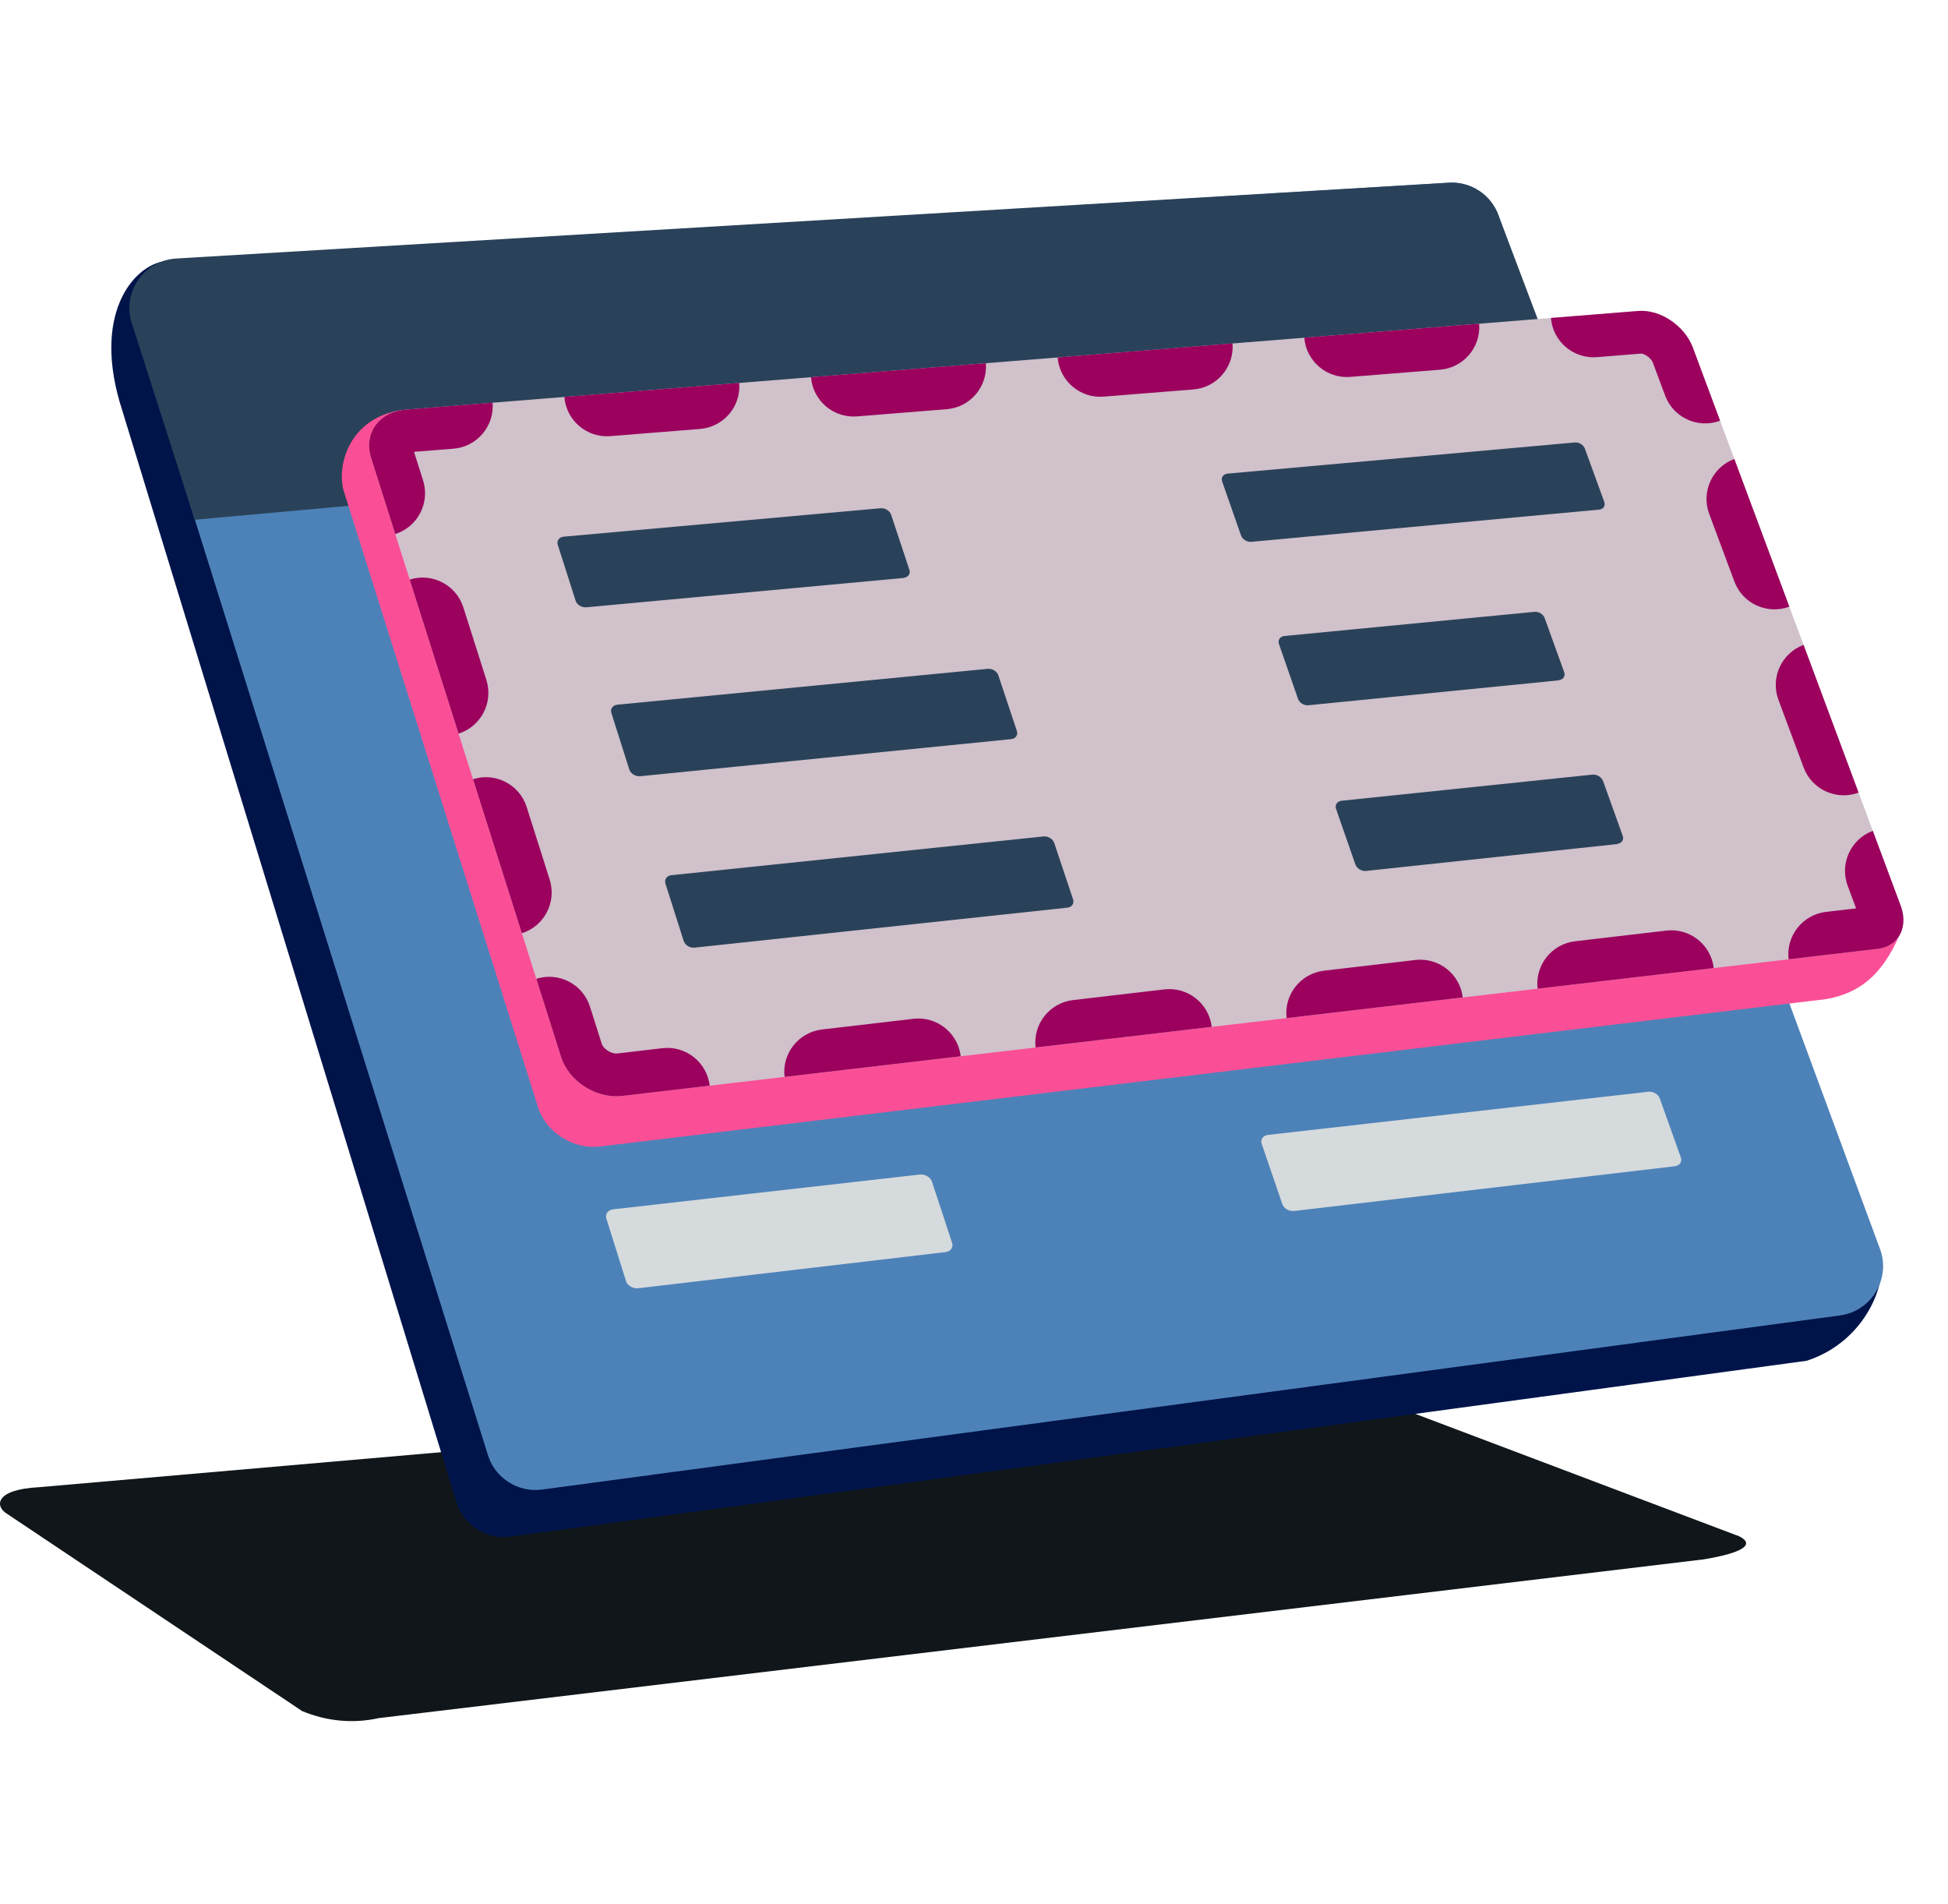 <svg width="131" height="128" viewBox="0 0 131 128" fill="none" xmlns="http://www.w3.org/2000/svg">
<path d="M116.96 103.292L88.564 92.562C88.472 92.527 88.38 92.51 88.288 92.536L2.617 99.99C-0.396 100.145 -0.338 101.299 0.482 101.785L20.314 115.039C21.976 115.733 23.744 115.897 25.469 115.516L114.556 104.844C117.052 104.436 118.109 103.869 116.96 103.292Z" fill="#101619"/>
<path d="M8.034 26.98L30.656 100.886C31.096 102.492 32.661 103.527 34.308 103.315L121.489 91.491C125.509 90.203 127.091 86.061 126.397 84.055L72.675 18.976C72.177 17.557 70.799 16.644 69.307 16.741L11.275 17.535C9.156 17.665 6.267 20.806 8.034 26.98Z" fill="#00144A"/>
<path d="M8.967 21.729L32.779 97.722C33.219 99.328 34.785 100.363 36.432 100.151L123.715 88.444C125.819 88.175 127.148 86.031 126.447 84.025L100.788 14.518C100.29 13.1 98.912 12.187 97.42 12.284L11.984 17.497C9.864 17.628 8.404 19.683 8.967 21.729Z" fill="#4D82B8"/>
<path d="M100.788 14.518C100.291 13.1 98.913 12.187 97.421 12.284L11.841 17.381C9.721 17.512 8.261 19.558 8.824 21.605L13.099 34.946L105.352 26.587L100.78 14.51L100.788 14.518Z" fill="#2A4259"/>
<path d="M54.268 47.448L31.228 49.5C30.871 49.537 30.504 49.318 30.412 49.026L29.146 45.004C29.055 44.712 29.266 44.448 29.633 44.42L52.636 42.459C52.984 42.432 53.342 42.642 53.434 42.925L54.736 46.864C54.828 47.156 54.626 47.412 54.277 47.448H54.268Z" fill="#D5DADD"/>
<path d="M62.212 59.024L35.073 61.696C34.715 61.733 34.339 61.514 34.247 61.213L32.963 57.136C32.871 56.835 33.082 56.571 33.449 56.534L60.543 53.981C60.892 53.944 61.249 54.154 61.341 54.446L62.662 58.431C62.763 58.723 62.561 58.988 62.212 59.024Z" fill="#D5DADD"/>
<path d="M66.229 71.115L38.979 74.052C38.612 74.089 38.245 73.879 38.145 73.569L36.842 69.428C36.751 69.127 36.961 68.854 37.328 68.808L64.532 65.981C64.881 65.944 65.239 66.154 65.339 66.455L66.678 70.495C66.779 70.796 66.578 71.061 66.229 71.097V71.115Z" fill="#D5DADD"/>
<path d="M63.56 84.186L42.933 86.612C42.566 86.657 42.19 86.439 42.098 86.128L40.777 81.933C40.676 81.623 40.896 81.34 41.263 81.304L61.854 78.969C62.203 78.933 62.57 79.142 62.671 79.443L64.028 83.566C64.129 83.867 63.918 84.149 63.569 84.186H63.56Z" fill="#D5DADD"/>
<path d="M100.12 43.373L74.796 45.625C74.457 45.653 74.108 45.452 74.007 45.16L72.677 41.275C72.577 40.992 72.778 40.737 73.109 40.71L98.395 38.557C98.716 38.53 99.065 38.73 99.157 39.013L100.514 42.807C100.615 43.09 100.432 43.336 100.111 43.364L100.12 43.373Z" fill="#D5DADD"/>
<path d="M96.707 55.629L78.812 57.389C78.473 57.426 78.115 57.216 78.024 56.924L76.675 52.984C76.575 52.693 76.767 52.437 77.107 52.401L94.974 50.713C95.304 50.686 95.652 50.887 95.753 51.169L97.12 55.046C97.221 55.328 97.037 55.584 96.707 55.62V55.629Z" fill="#D5DADD"/>
<path d="M100.853 67.382L82.894 69.316C82.555 69.352 82.197 69.142 82.096 68.851L80.73 64.856C80.629 64.564 80.821 64.3 81.161 64.263L99.092 62.403C99.422 62.366 99.771 62.576 99.871 62.859L101.256 66.789C101.357 67.081 101.174 67.346 100.844 67.373L100.853 67.382Z" fill="#D5DADD"/>
<path d="M112.639 78.41L87.031 81.419C86.691 81.456 86.334 81.246 86.233 80.954L84.848 76.905C84.747 76.613 84.939 76.339 85.279 76.303L110.841 73.403C111.171 73.366 111.52 73.567 111.62 73.859L113.033 77.817C113.134 78.109 112.96 78.373 112.629 78.41H112.639Z" fill="#D5DADD"/>
<path d="M122.508 67.209L40.261 77.093C38.491 77.273 36.656 76.066 36.167 74.394L23.11 32.99C22.637 31.375 23.428 28.137 26.943 27.583L108.627 24.321C110.071 24.207 111.702 25.283 112.273 26.735L127.907 62.463C126.863 65.024 125.46 66.826 122.508 67.217V67.209Z" fill="#FA4F96"/>
<path d="M126.203 63.803L41.803 73.688C40.033 73.867 38.198 72.66 37.709 70.988L24.938 30.726C24.465 29.111 25.5 27.692 27.246 27.545L110.178 20.907C111.621 20.793 113.252 21.869 113.823 23.321L127.793 60.827C128.381 62.319 127.679 63.657 126.219 63.803H126.203Z" fill="#D0C1CB"/>
<path fill-rule="evenodd" clip-rule="evenodd" d="M127.708 62.935C127.65 63.028 127.583 63.116 127.509 63.196C127.347 63.372 127.148 63.516 126.916 63.621C126.712 63.714 126.482 63.776 126.229 63.802C126.226 63.803 126.223 63.803 126.22 63.803H126.203L120.281 64.497C120.096 62.921 121.224 61.494 122.8 61.309L124.82 61.073L124.255 59.556C123.701 58.069 124.457 56.415 125.944 55.861L127.794 60.827C127.803 60.849 127.811 60.872 127.819 60.894C127.898 61.108 127.951 61.319 127.978 61.524C127.979 61.531 127.98 61.537 127.981 61.544C128.027 61.911 127.993 62.256 127.886 62.562C127.84 62.694 127.78 62.819 127.708 62.935ZM121.288 43.359C119.801 43.913 119.044 45.568 119.598 47.054L121.292 51.6C121.845 53.087 123.5 53.844 124.986 53.29L121.288 43.359ZM116.631 30.857C115.144 31.411 114.388 33.066 114.941 34.552L116.635 39.099C117.189 40.585 118.843 41.342 120.33 40.788L116.631 30.857ZM87.712 22.705C87.839 24.287 89.224 25.466 90.805 25.34L96.837 24.857C98.418 24.73 99.598 23.345 99.471 21.764L87.712 22.705ZM71.126 24.033C71.252 25.614 72.637 26.794 74.219 26.667L80.25 26.184C81.832 26.058 83.011 24.673 82.885 23.091L71.126 24.033ZM54.539 25.36C54.666 26.942 56.051 28.121 57.632 27.995L63.664 27.512C65.245 27.386 66.425 26.001 66.298 24.419L54.539 25.36ZM37.953 26.688C38.08 28.27 39.464 29.449 41.046 29.323L47.077 28.84C48.659 28.713 49.838 27.328 49.712 25.747L37.953 26.688ZM30.838 49.325C32.35 48.845 33.187 47.23 32.708 45.718L31.16 40.838C30.68 39.325 29.065 38.488 27.552 38.968L30.838 49.325ZM35.095 62.746C36.607 62.266 37.444 60.651 36.965 59.139L35.417 54.258C34.937 52.746 33.322 51.909 31.81 52.389L35.095 62.746ZM64.606 71.017C64.421 69.441 62.994 68.313 61.418 68.498L55.28 69.217C53.704 69.401 52.576 70.828 52.761 72.404L64.606 71.017ZM81.486 69.04C81.301 67.464 79.874 66.337 78.298 66.521L72.16 67.24C70.584 67.424 69.456 68.852 69.641 70.427L81.486 69.04ZM98.366 67.063C98.181 65.487 96.754 64.36 95.178 64.544L89.04 65.263C87.464 65.448 86.336 66.875 86.521 68.451L98.366 67.063ZM115.246 65.087C115.061 63.511 113.634 62.383 112.058 62.567L105.92 63.286C104.344 63.471 103.216 64.898 103.401 66.474L115.246 65.087ZM47.726 72.994C47.541 71.418 46.114 70.29 44.538 70.475L41.5 70.831C41.061 70.866 40.552 70.474 40.467 70.181L40.458 70.15L39.674 67.679C39.194 66.167 37.579 65.33 36.067 65.81L37.709 70.988C38.199 72.66 40.034 73.867 41.803 73.688L47.726 72.994ZM26.581 35.904C28.093 35.425 28.93 33.809 28.45 32.297L27.842 30.379L30.491 30.167C32.072 30.041 33.252 28.656 33.125 27.075L27.246 27.545C25.501 27.692 24.465 29.111 24.938 30.726L26.581 35.904ZM27.418 30.419C27.418 30.419 27.418 30.419 27.418 30.419V30.419ZM104.299 21.377C104.425 22.959 105.81 24.138 107.392 24.012L110.398 23.771C110.396 23.771 110.395 23.771 110.395 23.772C110.395 23.774 110.53 23.782 110.743 23.923C110.97 24.073 111.099 24.254 111.145 24.36L111.978 26.597C112.532 28.083 114.186 28.84 115.673 28.286L113.824 23.321C113.253 21.869 111.622 20.793 110.178 20.907L104.299 21.377Z" fill="#9B015D"/>
<path d="M60.766 38.858L39.431 40.83C39.115 40.86 38.788 40.656 38.706 40.38L37.511 36.632C37.419 36.356 37.603 36.111 37.92 36.081L59.213 34.171C59.52 34.14 59.836 34.345 59.928 34.61L61.154 38.307C61.245 38.583 61.072 38.818 60.766 38.848V38.858Z" fill="#2A4259"/>
<path d="M67.995 49.696L43.056 52.188C42.739 52.219 42.412 52.015 42.32 51.739L41.115 47.94C41.023 47.664 41.207 47.409 41.524 47.378L66.422 44.968C66.729 44.937 67.045 45.131 67.137 45.407L68.383 49.145C68.475 49.421 68.301 49.666 67.995 49.696Z" fill="#2A4259"/>
<path d="M71.764 61.027L46.712 63.713C46.396 63.744 46.069 63.55 45.977 63.264L44.752 59.414C44.66 59.128 44.843 58.872 45.16 58.842L70.171 56.238C70.477 56.207 70.804 56.401 70.896 56.677L72.162 60.465C72.254 60.741 72.081 60.997 71.774 61.027H71.764Z" fill="#2A4259"/>
<path d="M107.547 34.263L84.16 36.428C83.864 36.459 83.548 36.265 83.456 35.999L82.189 32.374C82.097 32.108 82.261 31.873 82.557 31.843L105.903 29.749C106.189 29.719 106.496 29.913 106.587 30.178L107.884 33.742C107.976 34.008 107.823 34.243 107.537 34.263H107.547Z" fill="#2A4259"/>
<path d="M104.831 45.742L87.99 47.417C87.694 47.447 87.377 47.253 87.286 46.977L86.009 43.301C85.917 43.035 86.081 42.79 86.377 42.76L103.187 41.136C103.473 41.105 103.789 41.299 103.881 41.565L105.188 45.19C105.28 45.456 105.127 45.701 104.841 45.721L104.831 45.742Z" fill="#2A4259"/>
<path d="M108.773 56.748L91.861 58.556C91.565 58.587 91.248 58.393 91.146 58.117L89.849 54.389C89.757 54.114 89.921 53.868 90.217 53.838L107.098 52.081C107.384 52.051 107.701 52.245 107.803 52.51L109.121 56.187C109.223 56.452 109.059 56.697 108.773 56.738V56.748Z" fill="#2A4259"/>
</svg>
